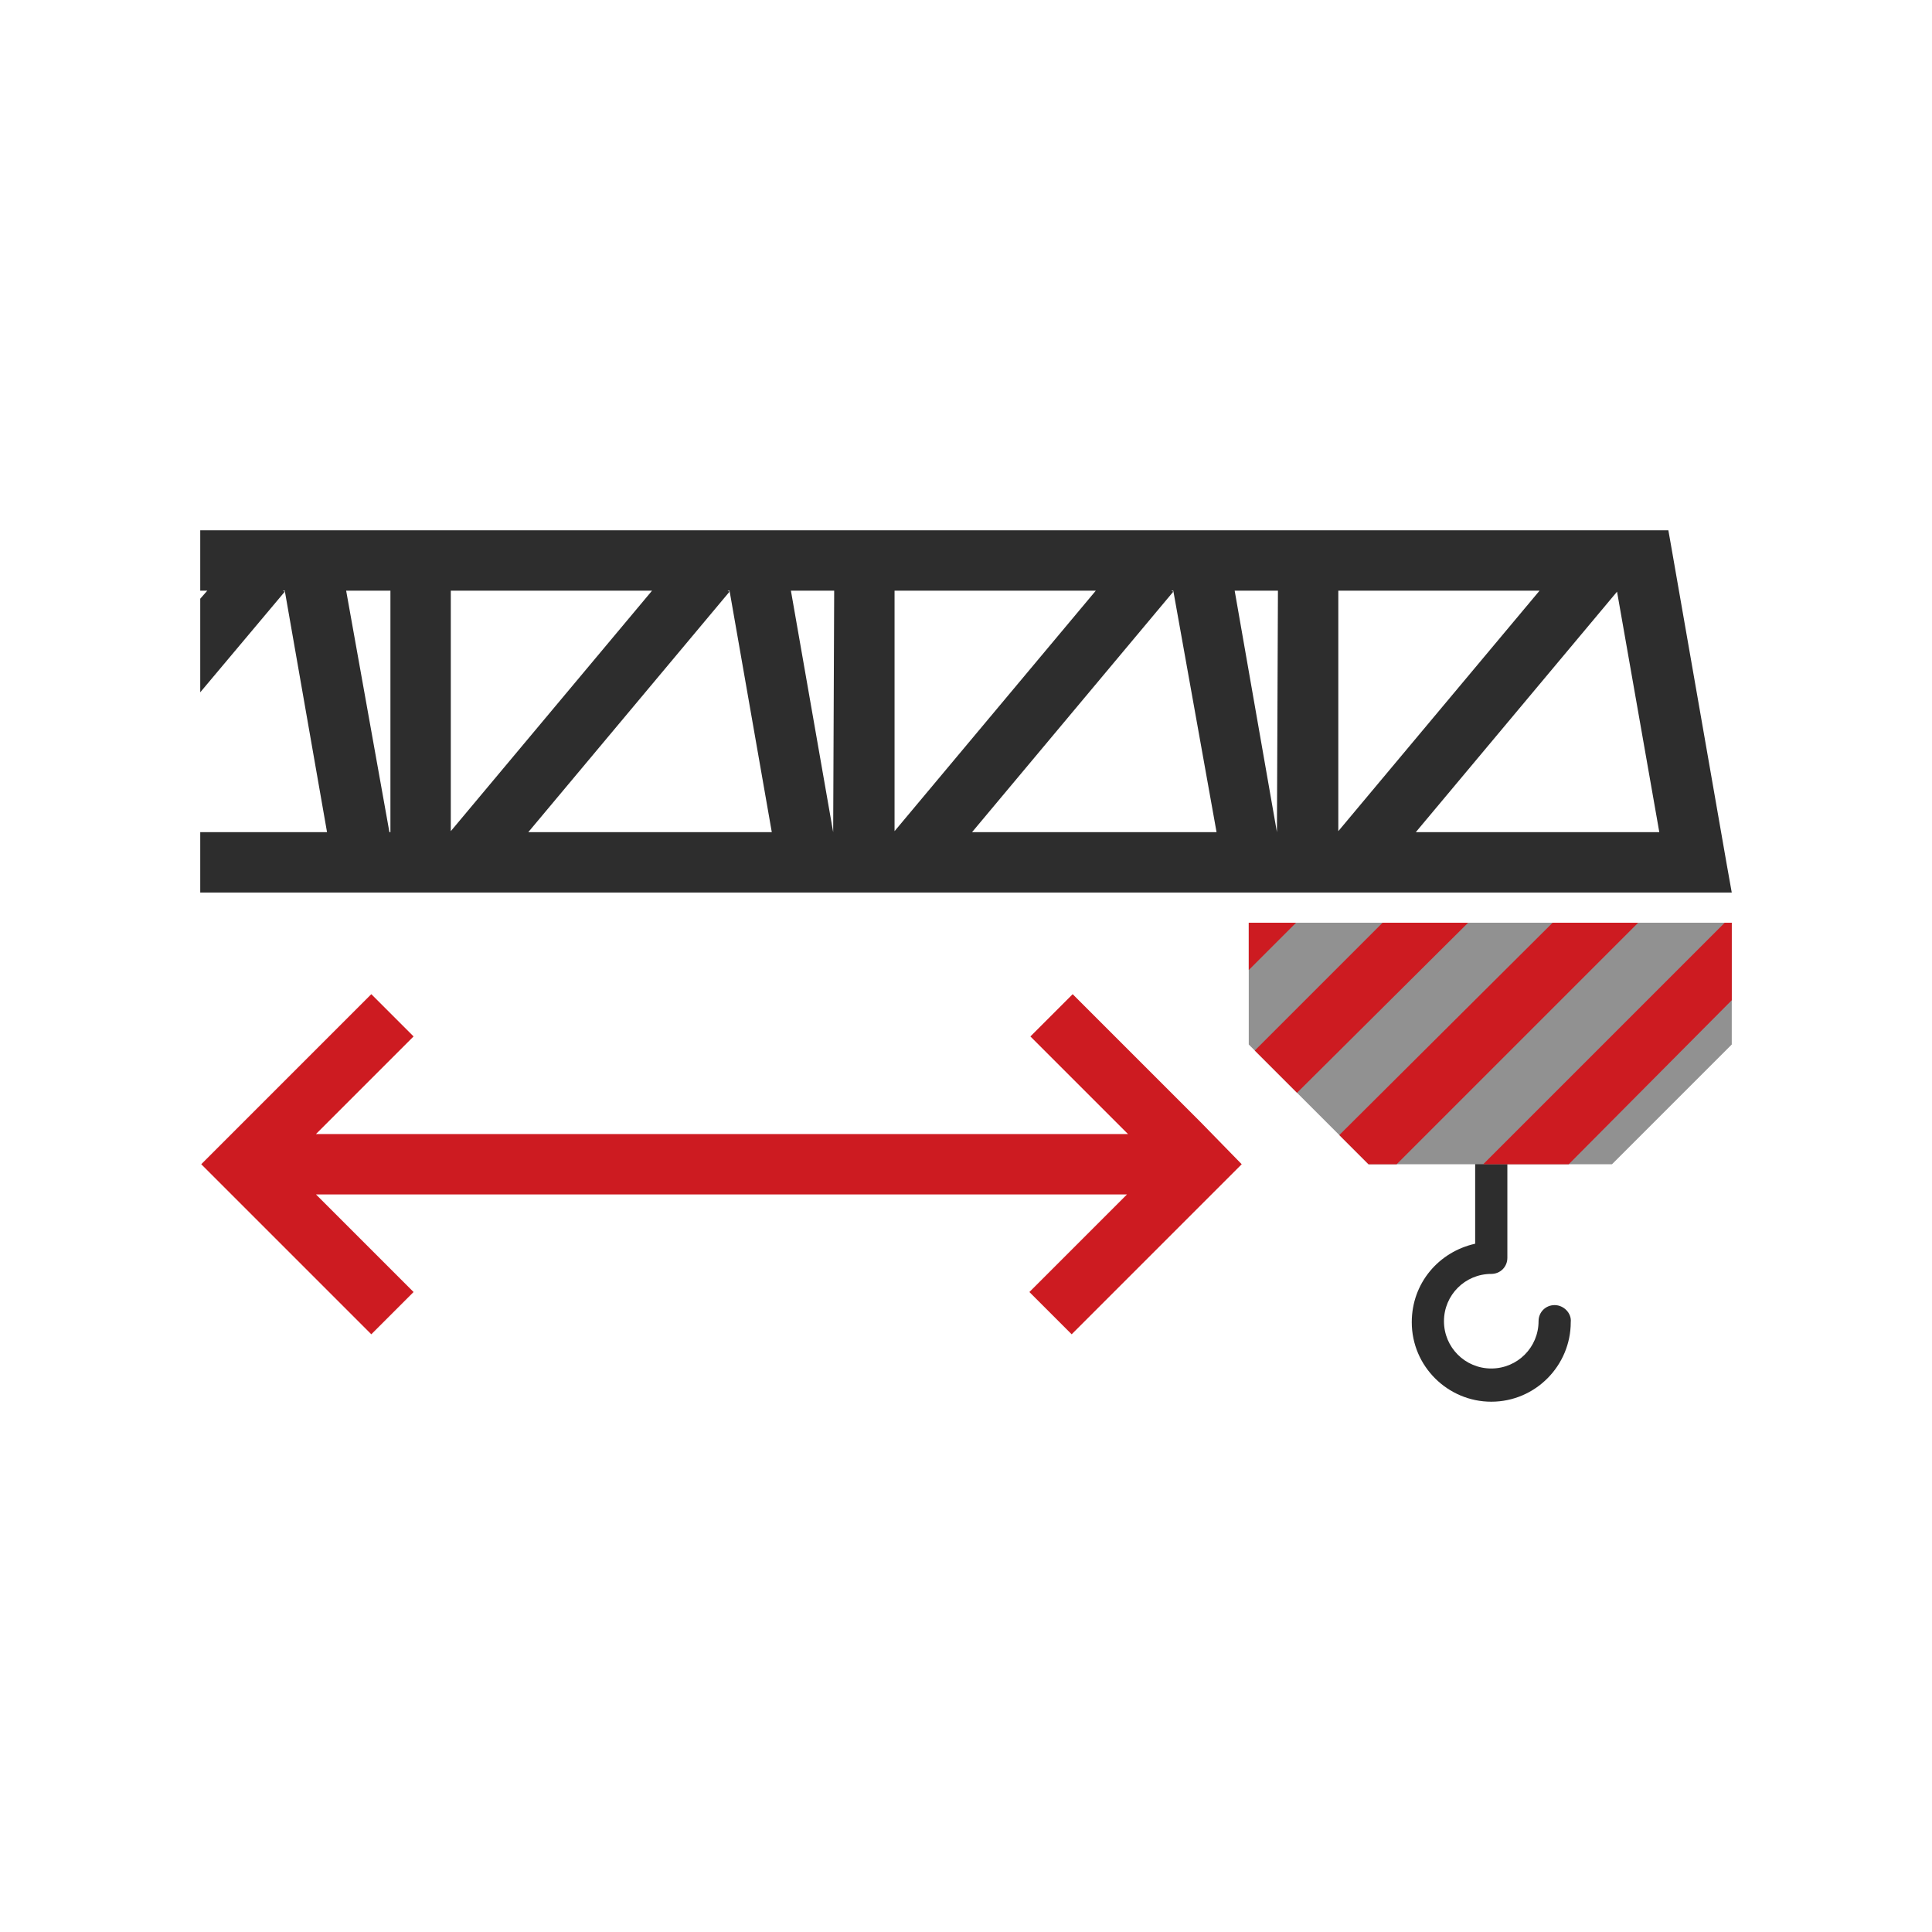<?xml version="1.0" encoding="utf-8"?>
<!-- Generator: Adobe Illustrator 20.1.0, SVG Export Plug-In . SVG Version: 6.00 Build 0)  -->
<svg version="1.1" id="Слой_1" xmlns="http://www.w3.org/2000/svg" xmlns:xlink="http://www.w3.org/1999/xlink" x="0px" y="0px"
	 viewBox="0 0 192 192" style="enable-background:new 0 0 192 192;" xml:space="preserve">
<style type="text/css">
	.st0{fill:#2D2D2D;}
	.st1{fill:#919191;}
	.st2{fill:#CD1B21;}
</style>
<g id="Слой_2">
	<path class="st0" d="M154.5,129.7c-0.9,0-1.6,0.7-1.6,1.6c0,2.6-2.1,4.7-4.7,4.7s-4.7-2.1-4.7-4.7s2.1-4.7,4.7-4.7
		c0.9,0,1.6-0.7,1.6-1.6v-16c0-0.9-0.7-1.6-1.6-1.6c-0.9,0-1.6,0.7-1.6,1.6v14.6c-3.6,0.8-6.3,3.9-6.3,7.8c0,4.4,3.6,7.9,7.9,7.9
		c4.4,0,7.9-3.6,7.9-7.9C156.2,130.5,155.4,129.7,154.5,129.7L154.5,129.7z"/>
	<path class="st1" d="M124.1,91.7v12.1l11.9,11.9h24.2l11.9-11.9V91.7H124.1z"/>
	<path class="st2" d="M172.1,91.7h-0.7l-24,24h8.5l16.2-16.3V91.7z M154.3,91.7l-21.2,21.1l2.9,2.9h2.8l24-24H154.3z M145.9,91.7
		h-8.5l-12.7,12.7l4.2,4.2L145.9,91.7z M128.8,91.7h-4.7v4.7L128.8,91.7z"/>
	<path class="st0" d="M171.6,85.9l-5.5-31.5l-0.3-1.7H19.9v6h0.7l-0.7,0.8v9.3l8.4-10l-0.2-0.1h0.2l4.2,24H19.9v6h152.2L171.6,85.9z
		 M160.7,58.8l-0.2-0.1L160.7,58.8L160.7,58.8L160.7,58.8z M126.9,82.7l-4.2-24h4.3C127,58.7,126.9,82.7,126.9,82.7z M120.9,82.7
		H96.6l20-23.9l-0.2-0.1h0.2L120.9,82.7z M82.8,82.7l-4.2-24h4.3C82.9,58.7,82.8,82.7,82.8,82.7z M76.7,82.7H52.5l20-23.9l-0.2-0.1
		h0.2L76.7,82.7z M34.4,58.7h4.4v24h-0.1C38.7,82.7,34.4,58.7,34.4,58.7z M44.8,82.6V58.7h20L44.8,82.6l0.2,0.1L44.8,82.6L44.8,82.6
		z M88.9,82.6V58.7h20L88.9,82.6l0.2,0.1L88.9,82.6L88.9,82.6z M133,82.6V58.7h20L133,82.6l0.2,0.1L133,82.6L133,82.6z M140.7,82.7
		l20-23.9l4.2,23.9H140.7z"/>
	<path class="st2" d="M119.3,111.5l-12.7-12.7l-4.2,4.2l9.7,9.7H31.4l9.7-9.7l-4.2-4.2l-12.7,12.7l-4.2,4.2l4.2,4.2l12.7,12.7
		l4.2-4.2l-9.7-9.7H112l-9.7,9.7l4.2,4.2l12.7-12.7l4.2-4.2L119.3,111.5z"/>
</g>
</svg>
